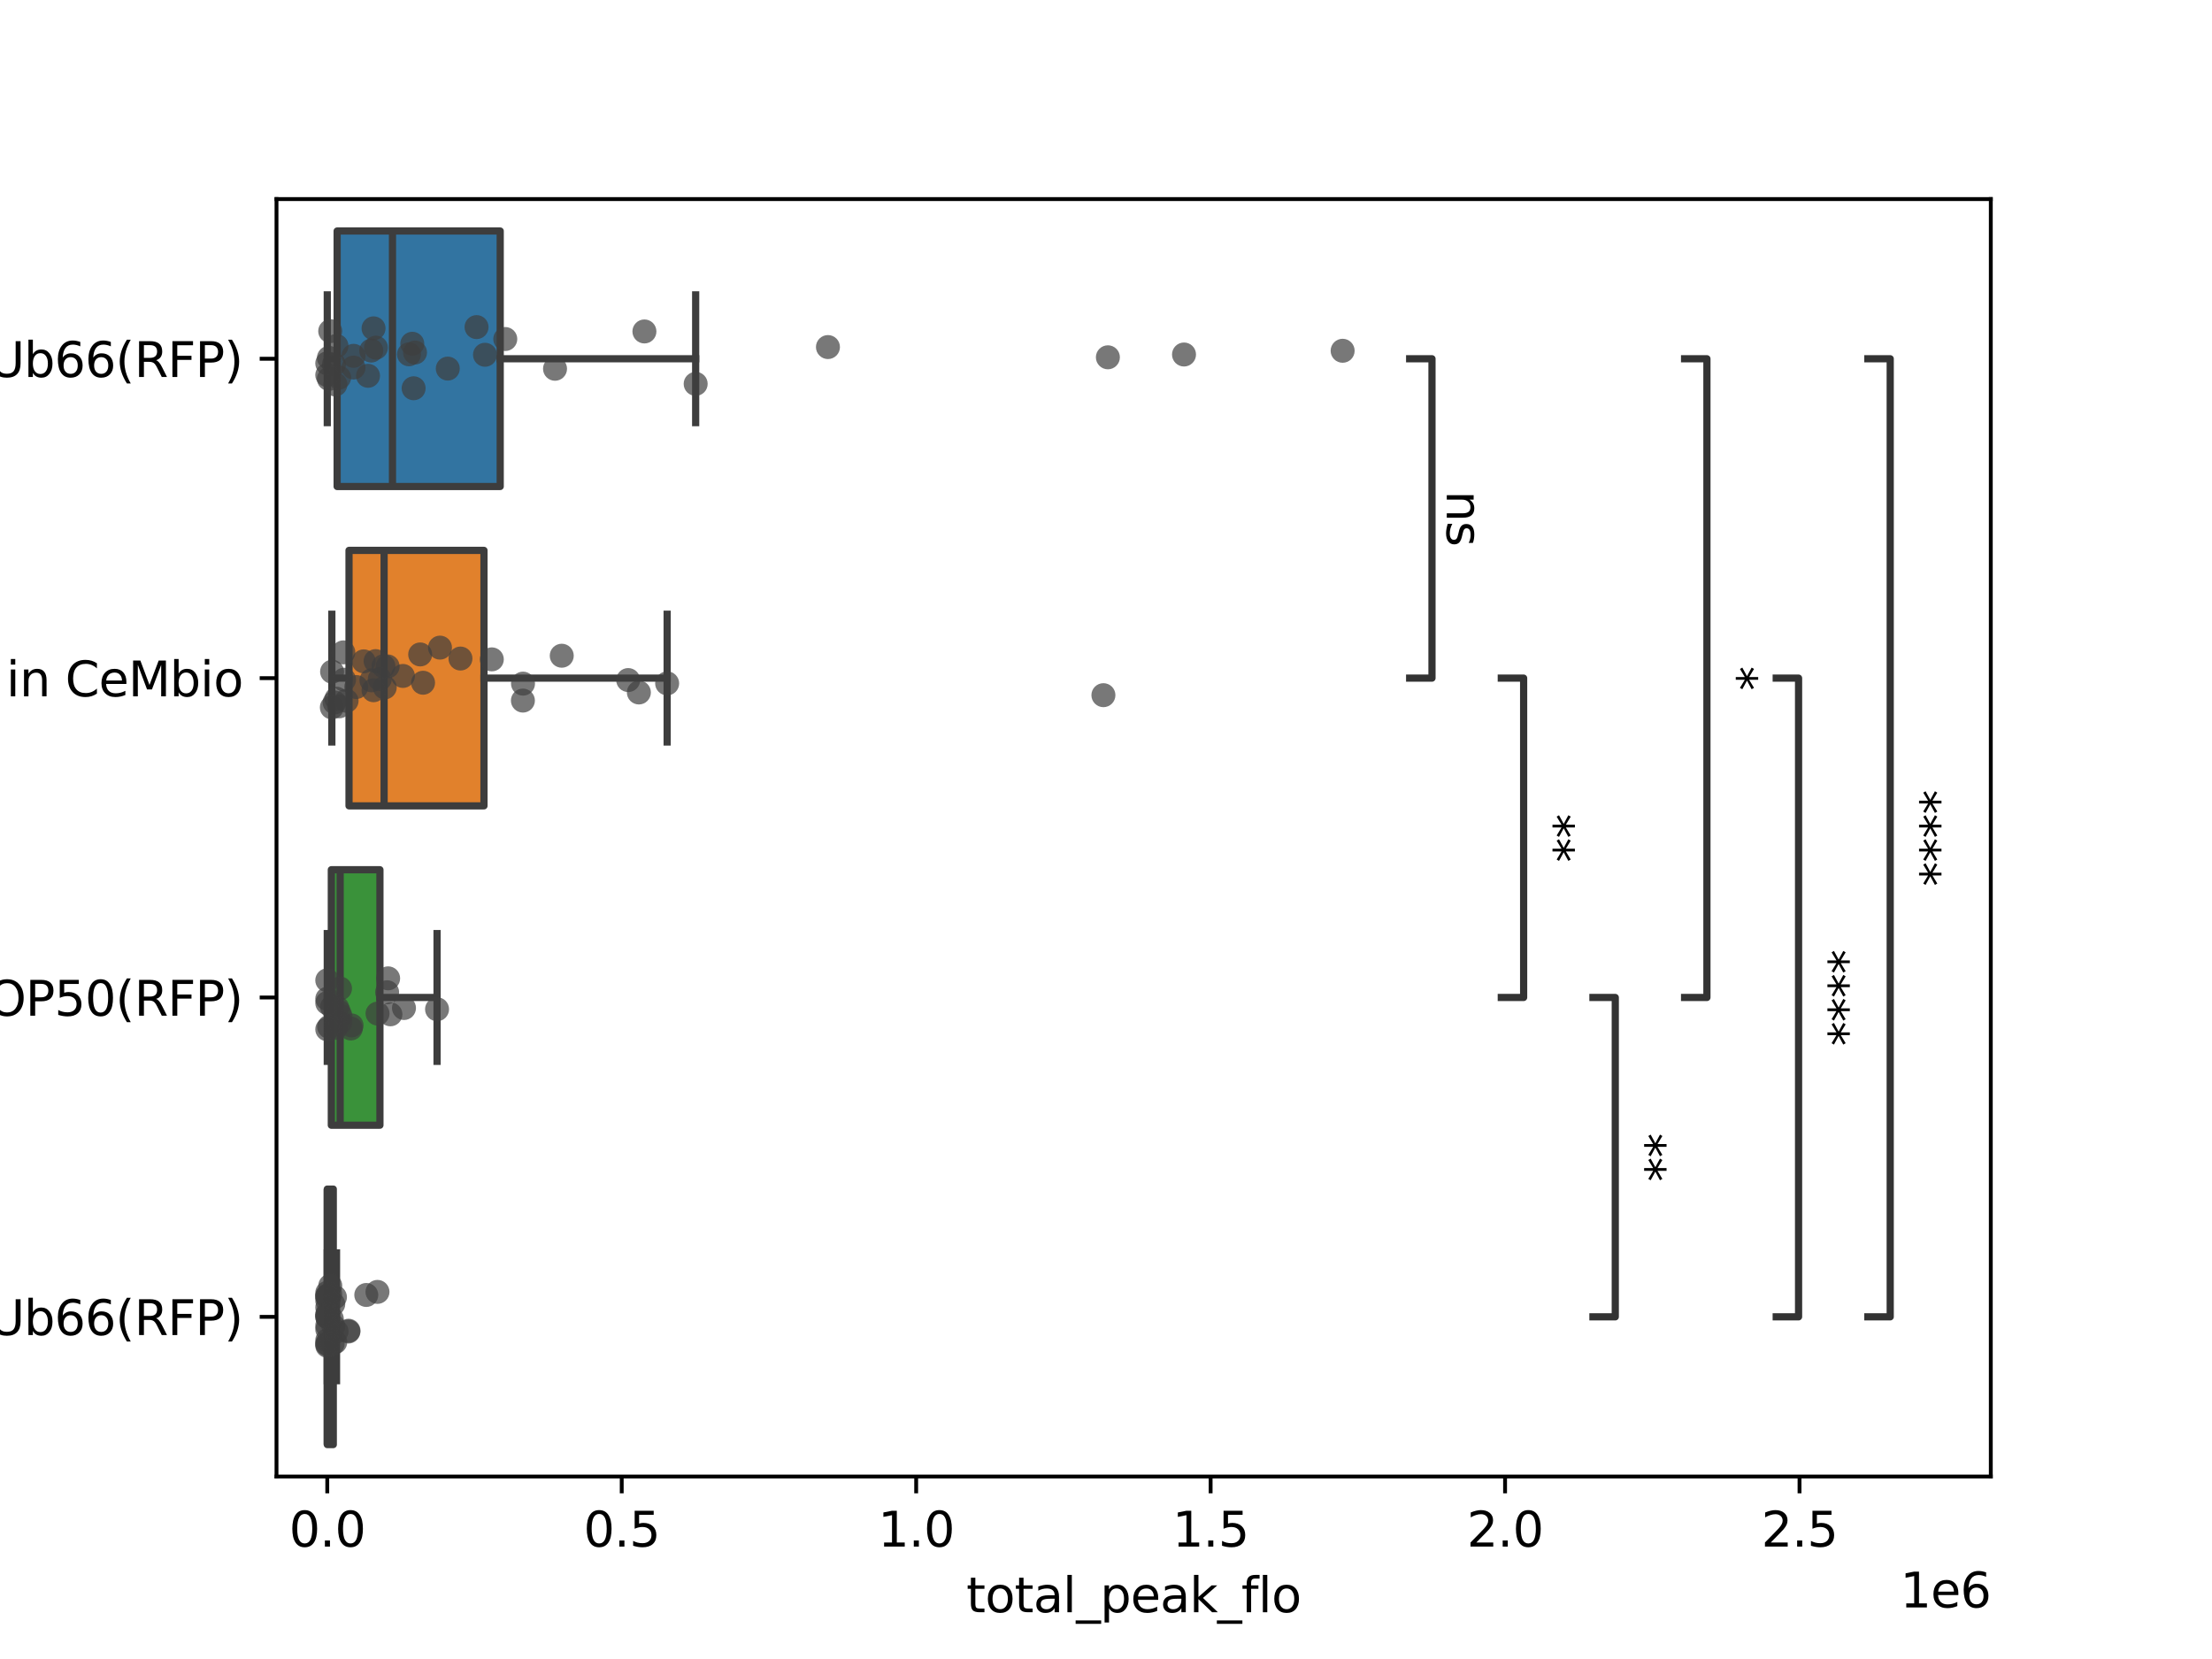 <?xml version="1.0" encoding="utf-8" standalone="no"?>
<!DOCTYPE svg PUBLIC "-//W3C//DTD SVG 1.1//EN"
  "http://www.w3.org/Graphics/SVG/1.1/DTD/svg11.dtd">
<svg xmlns:xlink="http://www.w3.org/1999/xlink" width="460.8pt" height="345.6pt" viewBox="0 0 460.8 345.6" xmlns="http://www.w3.org/2000/svg" version="1.1">
 <defs>
  <style type="text/css">*{stroke-linejoin: round; stroke-linecap: butt}</style>
 </defs>
 <g id="figure_1">
  <g id="patch_1">
   <path d="M 0 345.6 
L 460.8 345.6 
L 460.8 0 
L 0 0 
z
" style="fill: #ffffff"/>
  </g>
  <g id="axes_1">
   <g id="patch_2">
    <path d="M 57.6 307.584 
L 414.72 307.584 
L 414.72 41.472 
L 57.6 41.472 
z
" style="fill: #ffffff"/>
   </g>
   <g id="patch_3">
    <path d="M 70.232 48.125 
L 70.232 101.347 
L 104.203 101.347 
L 104.203 48.125 
L 70.232 48.125 
z
" clip-path="url(#peba35a5c70)" style="fill: #3274a1; stroke: #3d3d3d; stroke-width: 1.5; stroke-linejoin: miter"/>
   </g>
   <g id="patch_4">
    <path d="M 72.707 114.653 
L 72.707 167.875 
L 100.82 167.875 
L 100.82 114.653 
L 72.707 114.653 
z
" clip-path="url(#peba35a5c70)" style="fill: #e1812c; stroke: #3d3d3d; stroke-width: 1.5; stroke-linejoin: miter"/>
   </g>
   <g id="patch_5">
    <path d="M 69.021 181.181 
L 69.021 234.403 
L 79.146 234.403 
L 79.146 181.181 
L 69.021 181.181 
z
" clip-path="url(#peba35a5c70)" style="fill: #3a923a; stroke: #3d3d3d; stroke-width: 1.5; stroke-linejoin: miter"/>
   </g>
   <g id="patch_6">
    <path d="M 68.176 247.709 
L 68.176 300.931 
L 69.431 300.931 
L 69.431 247.709 
L 68.176 247.709 
z
" clip-path="url(#peba35a5c70)" style="fill: #c03d3e; stroke: #3d3d3d; stroke-width: 1.5; stroke-linejoin: miter"/>
   </g>
   <g id="matplotlib.axis_1">
    <g id="xtick_1">
     <g id="line2d_1">
      <defs>
       <path id="m1bcf294d68" d="M 0 0 
L 0 3.5 
" style="stroke: #000000; stroke-width: 0.8"/>
      </defs>
      <g>
       <use xlink:href="#m1bcf294d68" x="68.176" y="307.584" style="stroke: #000000; stroke-width: 0.8"/>
      </g>
     </g>
     <g id="text_1">
      <!-- 0.0 -->
      <g transform="translate(60.224 322.182) scale(0.1 -0.1)">
       <defs>
        <path id="DejaVuSans-30" d="M 2034 4250 
Q 1547 4250 1301 3770 
Q 1056 3291 1056 2328 
Q 1056 1369 1301 889 
Q 1547 409 2034 409 
Q 2525 409 2770 889 
Q 3016 1369 3016 2328 
Q 3016 3291 2770 3770 
Q 2525 4250 2034 4250 
z
M 2034 4750 
Q 2819 4750 3233 4129 
Q 3647 3509 3647 2328 
Q 3647 1150 3233 529 
Q 2819 -91 2034 -91 
Q 1250 -91 836 529 
Q 422 1150 422 2328 
Q 422 3509 836 4129 
Q 1250 4750 2034 4750 
z
" transform="scale(0.016)"/>
        <path id="DejaVuSans-2e" d="M 684 794 
L 1344 794 
L 1344 0 
L 684 0 
L 684 794 
z
" transform="scale(0.016)"/>
       </defs>
       <use xlink:href="#DejaVuSans-30"/>
       <use xlink:href="#DejaVuSans-2e" x="63.623"/>
       <use xlink:href="#DejaVuSans-30" x="95.41"/>
      </g>
     </g>
    </g>
    <g id="xtick_2">
     <g id="line2d_2">
      <g>
       <use xlink:href="#m1bcf294d68" x="129.516" y="307.584" style="stroke: #000000; stroke-width: 0.8"/>
      </g>
     </g>
     <g id="text_2">
      <!-- 0.5 -->
      <g transform="translate(121.564 322.182) scale(0.1 -0.1)">
       <defs>
        <path id="DejaVuSans-35" d="M 691 4666 
L 3169 4666 
L 3169 4134 
L 1269 4134 
L 1269 2991 
Q 1406 3038 1543 3061 
Q 1681 3084 1819 3084 
Q 2600 3084 3056 2656 
Q 3513 2228 3513 1497 
Q 3513 744 3044 326 
Q 2575 -91 1722 -91 
Q 1428 -91 1123 -41 
Q 819 9 494 109 
L 494 744 
Q 775 591 1075 516 
Q 1375 441 1709 441 
Q 2250 441 2565 725 
Q 2881 1009 2881 1497 
Q 2881 1984 2565 2268 
Q 2250 2553 1709 2553 
Q 1456 2553 1204 2497 
Q 953 2441 691 2322 
L 691 4666 
z
" transform="scale(0.016)"/>
       </defs>
       <use xlink:href="#DejaVuSans-30"/>
       <use xlink:href="#DejaVuSans-2e" x="63.623"/>
       <use xlink:href="#DejaVuSans-35" x="95.41"/>
      </g>
     </g>
    </g>
    <g id="xtick_3">
     <g id="line2d_3">
      <g>
       <use xlink:href="#m1bcf294d68" x="190.855" y="307.584" style="stroke: #000000; stroke-width: 0.8"/>
      </g>
     </g>
     <g id="text_3">
      <!-- 1.0 -->
      <g transform="translate(182.903 322.182) scale(0.1 -0.1)">
       <defs>
        <path id="DejaVuSans-31" d="M 794 531 
L 1825 531 
L 1825 4091 
L 703 3866 
L 703 4441 
L 1819 4666 
L 2450 4666 
L 2450 531 
L 3481 531 
L 3481 0 
L 794 0 
L 794 531 
z
" transform="scale(0.016)"/>
       </defs>
       <use xlink:href="#DejaVuSans-31"/>
       <use xlink:href="#DejaVuSans-2e" x="63.623"/>
       <use xlink:href="#DejaVuSans-30" x="95.41"/>
      </g>
     </g>
    </g>
    <g id="xtick_4">
     <g id="line2d_4">
      <g>
       <use xlink:href="#m1bcf294d68" x="252.195" y="307.584" style="stroke: #000000; stroke-width: 0.8"/>
      </g>
     </g>
     <g id="text_4">
      <!-- 1.5 -->
      <g transform="translate(244.243 322.182) scale(0.1 -0.1)">
       <use xlink:href="#DejaVuSans-31"/>
       <use xlink:href="#DejaVuSans-2e" x="63.623"/>
       <use xlink:href="#DejaVuSans-35" x="95.41"/>
      </g>
     </g>
    </g>
    <g id="xtick_5">
     <g id="line2d_5">
      <g>
       <use xlink:href="#m1bcf294d68" x="313.534" y="307.584" style="stroke: #000000; stroke-width: 0.8"/>
      </g>
     </g>
     <g id="text_5">
      <!-- 2.0 -->
      <g transform="translate(305.582 322.182) scale(0.1 -0.1)">
       <defs>
        <path id="DejaVuSans-32" d="M 1228 531 
L 3431 531 
L 3431 0 
L 469 0 
L 469 531 
Q 828 903 1448 1529 
Q 2069 2156 2228 2338 
Q 2531 2678 2651 2914 
Q 2772 3150 2772 3378 
Q 2772 3750 2511 3984 
Q 2250 4219 1831 4219 
Q 1534 4219 1204 4116 
Q 875 4013 500 3803 
L 500 4441 
Q 881 4594 1212 4672 
Q 1544 4750 1819 4750 
Q 2544 4750 2975 4387 
Q 3406 4025 3406 3419 
Q 3406 3131 3298 2873 
Q 3191 2616 2906 2266 
Q 2828 2175 2409 1742 
Q 1991 1309 1228 531 
z
" transform="scale(0.016)"/>
       </defs>
       <use xlink:href="#DejaVuSans-32"/>
       <use xlink:href="#DejaVuSans-2e" x="63.623"/>
       <use xlink:href="#DejaVuSans-30" x="95.41"/>
      </g>
     </g>
    </g>
    <g id="xtick_6">
     <g id="line2d_6">
      <g>
       <use xlink:href="#m1bcf294d68" x="374.874" y="307.584" style="stroke: #000000; stroke-width: 0.8"/>
      </g>
     </g>
     <g id="text_6">
      <!-- 2.5 -->
      <g transform="translate(366.922 322.182) scale(0.1 -0.1)">
       <use xlink:href="#DejaVuSans-32"/>
       <use xlink:href="#DejaVuSans-2e" x="63.623"/>
       <use xlink:href="#DejaVuSans-35" x="95.41"/>
      </g>
     </g>
    </g>
    <g id="text_7">
     <!-- total_peak_flo -->
     <g transform="translate(201.308 335.861) scale(0.1 -0.1)">
      <defs>
       <path id="DejaVuSans-74" d="M 1172 4494 
L 1172 3500 
L 2356 3500 
L 2356 3053 
L 1172 3053 
L 1172 1153 
Q 1172 725 1289 603 
Q 1406 481 1766 481 
L 2356 481 
L 2356 0 
L 1766 0 
Q 1100 0 847 248 
Q 594 497 594 1153 
L 594 3053 
L 172 3053 
L 172 3500 
L 594 3500 
L 594 4494 
L 1172 4494 
z
" transform="scale(0.016)"/>
       <path id="DejaVuSans-6f" d="M 1959 3097 
Q 1497 3097 1228 2736 
Q 959 2375 959 1747 
Q 959 1119 1226 758 
Q 1494 397 1959 397 
Q 2419 397 2687 759 
Q 2956 1122 2956 1747 
Q 2956 2369 2687 2733 
Q 2419 3097 1959 3097 
z
M 1959 3584 
Q 2709 3584 3137 3096 
Q 3566 2609 3566 1747 
Q 3566 888 3137 398 
Q 2709 -91 1959 -91 
Q 1206 -91 779 398 
Q 353 888 353 1747 
Q 353 2609 779 3096 
Q 1206 3584 1959 3584 
z
" transform="scale(0.016)"/>
       <path id="DejaVuSans-61" d="M 2194 1759 
Q 1497 1759 1228 1600 
Q 959 1441 959 1056 
Q 959 750 1161 570 
Q 1363 391 1709 391 
Q 2188 391 2477 730 
Q 2766 1069 2766 1631 
L 2766 1759 
L 2194 1759 
z
M 3341 1997 
L 3341 0 
L 2766 0 
L 2766 531 
Q 2569 213 2275 61 
Q 1981 -91 1556 -91 
Q 1019 -91 701 211 
Q 384 513 384 1019 
Q 384 1609 779 1909 
Q 1175 2209 1959 2209 
L 2766 2209 
L 2766 2266 
Q 2766 2663 2505 2880 
Q 2244 3097 1772 3097 
Q 1472 3097 1187 3025 
Q 903 2953 641 2809 
L 641 3341 
Q 956 3463 1253 3523 
Q 1550 3584 1831 3584 
Q 2591 3584 2966 3190 
Q 3341 2797 3341 1997 
z
" transform="scale(0.016)"/>
       <path id="DejaVuSans-6c" d="M 603 4863 
L 1178 4863 
L 1178 0 
L 603 0 
L 603 4863 
z
" transform="scale(0.016)"/>
       <path id="DejaVuSans-5f" d="M 3263 -1063 
L 3263 -1509 
L -63 -1509 
L -63 -1063 
L 3263 -1063 
z
" transform="scale(0.016)"/>
       <path id="DejaVuSans-70" d="M 1159 525 
L 1159 -1331 
L 581 -1331 
L 581 3500 
L 1159 3500 
L 1159 2969 
Q 1341 3281 1617 3432 
Q 1894 3584 2278 3584 
Q 2916 3584 3314 3078 
Q 3713 2572 3713 1747 
Q 3713 922 3314 415 
Q 2916 -91 2278 -91 
Q 1894 -91 1617 61 
Q 1341 213 1159 525 
z
M 3116 1747 
Q 3116 2381 2855 2742 
Q 2594 3103 2138 3103 
Q 1681 3103 1420 2742 
Q 1159 2381 1159 1747 
Q 1159 1113 1420 752 
Q 1681 391 2138 391 
Q 2594 391 2855 752 
Q 3116 1113 3116 1747 
z
" transform="scale(0.016)"/>
       <path id="DejaVuSans-65" d="M 3597 1894 
L 3597 1613 
L 953 1613 
Q 991 1019 1311 708 
Q 1631 397 2203 397 
Q 2534 397 2845 478 
Q 3156 559 3463 722 
L 3463 178 
Q 3153 47 2828 -22 
Q 2503 -91 2169 -91 
Q 1331 -91 842 396 
Q 353 884 353 1716 
Q 353 2575 817 3079 
Q 1281 3584 2069 3584 
Q 2775 3584 3186 3129 
Q 3597 2675 3597 1894 
z
M 3022 2063 
Q 3016 2534 2758 2815 
Q 2500 3097 2075 3097 
Q 1594 3097 1305 2825 
Q 1016 2553 972 2059 
L 3022 2063 
z
" transform="scale(0.016)"/>
       <path id="DejaVuSans-6b" d="M 581 4863 
L 1159 4863 
L 1159 1991 
L 2875 3500 
L 3609 3500 
L 1753 1863 
L 3688 0 
L 2938 0 
L 1159 1709 
L 1159 0 
L 581 0 
L 581 4863 
z
" transform="scale(0.016)"/>
       <path id="DejaVuSans-66" d="M 2375 4863 
L 2375 4384 
L 1825 4384 
Q 1516 4384 1395 4259 
Q 1275 4134 1275 3809 
L 1275 3500 
L 2222 3500 
L 2222 3053 
L 1275 3053 
L 1275 0 
L 697 0 
L 697 3053 
L 147 3053 
L 147 3500 
L 697 3500 
L 697 3744 
Q 697 4328 969 4595 
Q 1241 4863 1831 4863 
L 2375 4863 
z
" transform="scale(0.016)"/>
      </defs>
      <use xlink:href="#DejaVuSans-74"/>
      <use xlink:href="#DejaVuSans-6f" x="39.209"/>
      <use xlink:href="#DejaVuSans-74" x="100.391"/>
      <use xlink:href="#DejaVuSans-61" x="139.6"/>
      <use xlink:href="#DejaVuSans-6c" x="200.879"/>
      <use xlink:href="#DejaVuSans-5f" x="228.662"/>
      <use xlink:href="#DejaVuSans-70" x="278.662"/>
      <use xlink:href="#DejaVuSans-65" x="342.139"/>
      <use xlink:href="#DejaVuSans-61" x="403.662"/>
      <use xlink:href="#DejaVuSans-6b" x="464.941"/>
      <use xlink:href="#DejaVuSans-5f" x="522.852"/>
      <use xlink:href="#DejaVuSans-66" x="572.852"/>
      <use xlink:href="#DejaVuSans-6c" x="608.057"/>
      <use xlink:href="#DejaVuSans-6f" x="635.84"/>
     </g>
    </g>
    <g id="text_8">
     <!-- 1e6 -->
     <g transform="translate(395.842 334.861) scale(0.1 -0.1)">
      <defs>
       <path id="DejaVuSans-36" d="M 2113 2584 
Q 1688 2584 1439 2293 
Q 1191 2003 1191 1497 
Q 1191 994 1439 701 
Q 1688 409 2113 409 
Q 2538 409 2786 701 
Q 3034 994 3034 1497 
Q 3034 2003 2786 2293 
Q 2538 2584 2113 2584 
z
M 3366 4563 
L 3366 3988 
Q 3128 4100 2886 4159 
Q 2644 4219 2406 4219 
Q 1781 4219 1451 3797 
Q 1122 3375 1075 2522 
Q 1259 2794 1537 2939 
Q 1816 3084 2150 3084 
Q 2853 3084 3261 2657 
Q 3669 2231 3669 1497 
Q 3669 778 3244 343 
Q 2819 -91 2113 -91 
Q 1303 -91 875 529 
Q 447 1150 447 2328 
Q 447 3434 972 4092 
Q 1497 4750 2381 4750 
Q 2619 4750 2861 4703 
Q 3103 4656 3366 4563 
z
" transform="scale(0.016)"/>
      </defs>
      <use xlink:href="#DejaVuSans-31"/>
      <use xlink:href="#DejaVuSans-65" x="63.623"/>
      <use xlink:href="#DejaVuSans-36" x="125.146"/>
     </g>
    </g>
   </g>
   <g id="matplotlib.axis_2">
    <g id="ytick_1">
     <g id="line2d_7">
      <defs>
       <path id="ma946c93b30" d="M 0 0 
L -3.5 0 
" style="stroke: #000000; stroke-width: 0.8"/>
      </defs>
      <g>
       <use xlink:href="#ma946c93b30" x="57.6" y="74.736" style="stroke: #000000; stroke-width: 0.8"/>
      </g>
     </g>
     <g id="text_9">
      <!-- JUb66(RFP) -->
      <g transform="translate(-5.275 78.535) scale(0.1 -0.1)">
       <defs>
        <path id="DejaVuSans-4a" d="M 628 4666 
L 1259 4666 
L 1259 325 
Q 1259 -519 939 -900 
Q 619 -1281 -91 -1281 
L -331 -1281 
L -331 -750 
L -134 -750 
Q 284 -750 456 -515 
Q 628 -281 628 325 
L 628 4666 
z
" transform="scale(0.016)"/>
        <path id="DejaVuSans-55" d="M 556 4666 
L 1191 4666 
L 1191 1831 
Q 1191 1081 1462 751 
Q 1734 422 2344 422 
Q 2950 422 3222 751 
Q 3494 1081 3494 1831 
L 3494 4666 
L 4128 4666 
L 4128 1753 
Q 4128 841 3676 375 
Q 3225 -91 2344 -91 
Q 1459 -91 1007 375 
Q 556 841 556 1753 
L 556 4666 
z
" transform="scale(0.016)"/>
        <path id="DejaVuSans-62" d="M 3116 1747 
Q 3116 2381 2855 2742 
Q 2594 3103 2138 3103 
Q 1681 3103 1420 2742 
Q 1159 2381 1159 1747 
Q 1159 1113 1420 752 
Q 1681 391 2138 391 
Q 2594 391 2855 752 
Q 3116 1113 3116 1747 
z
M 1159 2969 
Q 1341 3281 1617 3432 
Q 1894 3584 2278 3584 
Q 2916 3584 3314 3078 
Q 3713 2572 3713 1747 
Q 3713 922 3314 415 
Q 2916 -91 2278 -91 
Q 1894 -91 1617 61 
Q 1341 213 1159 525 
L 1159 0 
L 581 0 
L 581 4863 
L 1159 4863 
L 1159 2969 
z
" transform="scale(0.016)"/>
        <path id="DejaVuSans-28" d="M 1984 4856 
Q 1566 4138 1362 3434 
Q 1159 2731 1159 2009 
Q 1159 1288 1364 580 
Q 1569 -128 1984 -844 
L 1484 -844 
Q 1016 -109 783 600 
Q 550 1309 550 2009 
Q 550 2706 781 3412 
Q 1013 4119 1484 4856 
L 1984 4856 
z
" transform="scale(0.016)"/>
        <path id="DejaVuSans-52" d="M 2841 2188 
Q 3044 2119 3236 1894 
Q 3428 1669 3622 1275 
L 4263 0 
L 3584 0 
L 2988 1197 
Q 2756 1666 2539 1819 
Q 2322 1972 1947 1972 
L 1259 1972 
L 1259 0 
L 628 0 
L 628 4666 
L 2053 4666 
Q 2853 4666 3247 4331 
Q 3641 3997 3641 3322 
Q 3641 2881 3436 2590 
Q 3231 2300 2841 2188 
z
M 1259 4147 
L 1259 2491 
L 2053 2491 
Q 2509 2491 2742 2702 
Q 2975 2913 2975 3322 
Q 2975 3731 2742 3939 
Q 2509 4147 2053 4147 
L 1259 4147 
z
" transform="scale(0.016)"/>
        <path id="DejaVuSans-46" d="M 628 4666 
L 3309 4666 
L 3309 4134 
L 1259 4134 
L 1259 2759 
L 3109 2759 
L 3109 2228 
L 1259 2228 
L 1259 0 
L 628 0 
L 628 4666 
z
" transform="scale(0.016)"/>
        <path id="DejaVuSans-50" d="M 1259 4147 
L 1259 2394 
L 2053 2394 
Q 2494 2394 2734 2622 
Q 2975 2850 2975 3272 
Q 2975 3691 2734 3919 
Q 2494 4147 2053 4147 
L 1259 4147 
z
M 628 4666 
L 2053 4666 
Q 2838 4666 3239 4311 
Q 3641 3956 3641 3272 
Q 3641 2581 3239 2228 
Q 2838 1875 2053 1875 
L 1259 1875 
L 1259 0 
L 628 0 
L 628 4666 
z
" transform="scale(0.016)"/>
        <path id="DejaVuSans-29" d="M 513 4856 
L 1013 4856 
Q 1481 4119 1714 3412 
Q 1947 2706 1947 2009 
Q 1947 1309 1714 600 
Q 1481 -109 1013 -844 
L 513 -844 
Q 928 -128 1133 580 
Q 1338 1288 1338 2009 
Q 1338 2731 1133 3434 
Q 928 4138 513 4856 
z
" transform="scale(0.016)"/>
       </defs>
       <use xlink:href="#DejaVuSans-4a"/>
       <use xlink:href="#DejaVuSans-55" x="29.492"/>
       <use xlink:href="#DejaVuSans-62" x="102.686"/>
       <use xlink:href="#DejaVuSans-36" x="166.162"/>
       <use xlink:href="#DejaVuSans-36" x="229.785"/>
       <use xlink:href="#DejaVuSans-28" x="293.408"/>
       <use xlink:href="#DejaVuSans-52" x="332.422"/>
       <use xlink:href="#DejaVuSans-46" x="401.904"/>
       <use xlink:href="#DejaVuSans-50" x="459.424"/>
       <use xlink:href="#DejaVuSans-29" x="519.727"/>
      </g>
     </g>
    </g>
    <g id="ytick_2">
     <g id="line2d_8">
      <g>
       <use xlink:href="#ma946c93b30" x="57.6" y="141.264" style="stroke: #000000; stroke-width: 0.8"/>
      </g>
     </g>
     <g id="text_10">
      <!-- JUb66(RFP) in CeMbio -->
      <g transform="translate(-57.756 145.063) scale(0.1 -0.1)">
       <defs>
        <path id="DejaVuSans-20" transform="scale(0.016)"/>
        <path id="DejaVuSans-69" d="M 603 3500 
L 1178 3500 
L 1178 0 
L 603 0 
L 603 3500 
z
M 603 4863 
L 1178 4863 
L 1178 4134 
L 603 4134 
L 603 4863 
z
" transform="scale(0.016)"/>
        <path id="DejaVuSans-6e" d="M 3513 2113 
L 3513 0 
L 2938 0 
L 2938 2094 
Q 2938 2591 2744 2837 
Q 2550 3084 2163 3084 
Q 1697 3084 1428 2787 
Q 1159 2491 1159 1978 
L 1159 0 
L 581 0 
L 581 3500 
L 1159 3500 
L 1159 2956 
Q 1366 3272 1645 3428 
Q 1925 3584 2291 3584 
Q 2894 3584 3203 3211 
Q 3513 2838 3513 2113 
z
" transform="scale(0.016)"/>
        <path id="DejaVuSans-43" d="M 4122 4306 
L 4122 3641 
Q 3803 3938 3442 4084 
Q 3081 4231 2675 4231 
Q 1875 4231 1450 3742 
Q 1025 3253 1025 2328 
Q 1025 1406 1450 917 
Q 1875 428 2675 428 
Q 3081 428 3442 575 
Q 3803 722 4122 1019 
L 4122 359 
Q 3791 134 3420 21 
Q 3050 -91 2638 -91 
Q 1578 -91 968 557 
Q 359 1206 359 2328 
Q 359 3453 968 4101 
Q 1578 4750 2638 4750 
Q 3056 4750 3426 4639 
Q 3797 4528 4122 4306 
z
" transform="scale(0.016)"/>
        <path id="DejaVuSans-4d" d="M 628 4666 
L 1569 4666 
L 2759 1491 
L 3956 4666 
L 4897 4666 
L 4897 0 
L 4281 0 
L 4281 4097 
L 3078 897 
L 2444 897 
L 1241 4097 
L 1241 0 
L 628 0 
L 628 4666 
z
" transform="scale(0.016)"/>
       </defs>
       <use xlink:href="#DejaVuSans-4a"/>
       <use xlink:href="#DejaVuSans-55" x="29.492"/>
       <use xlink:href="#DejaVuSans-62" x="102.686"/>
       <use xlink:href="#DejaVuSans-36" x="166.162"/>
       <use xlink:href="#DejaVuSans-36" x="229.785"/>
       <use xlink:href="#DejaVuSans-28" x="293.408"/>
       <use xlink:href="#DejaVuSans-52" x="332.422"/>
       <use xlink:href="#DejaVuSans-46" x="401.904"/>
       <use xlink:href="#DejaVuSans-50" x="459.424"/>
       <use xlink:href="#DejaVuSans-29" x="519.727"/>
       <use xlink:href="#DejaVuSans-20" x="558.74"/>
       <use xlink:href="#DejaVuSans-69" x="590.527"/>
       <use xlink:href="#DejaVuSans-6e" x="618.311"/>
       <use xlink:href="#DejaVuSans-20" x="681.689"/>
       <use xlink:href="#DejaVuSans-43" x="713.477"/>
       <use xlink:href="#DejaVuSans-65" x="783.301"/>
       <use xlink:href="#DejaVuSans-4d" x="844.824"/>
       <use xlink:href="#DejaVuSans-62" x="931.104"/>
       <use xlink:href="#DejaVuSans-69" x="994.58"/>
       <use xlink:href="#DejaVuSans-6f" x="1022.363"/>
      </g>
     </g>
    </g>
    <g id="ytick_3">
     <g id="line2d_9">
      <g>
       <use xlink:href="#ma946c93b30" x="57.6" y="207.792" style="stroke: #000000; stroke-width: 0.8"/>
      </g>
     </g>
     <g id="text_11">
      <!-- OP50(RFP) -->
      <g transform="translate(-2.559 211.591) scale(0.1 -0.1)">
       <defs>
        <path id="DejaVuSans-4f" d="M 2522 4238 
Q 1834 4238 1429 3725 
Q 1025 3213 1025 2328 
Q 1025 1447 1429 934 
Q 1834 422 2522 422 
Q 3209 422 3611 934 
Q 4013 1447 4013 2328 
Q 4013 3213 3611 3725 
Q 3209 4238 2522 4238 
z
M 2522 4750 
Q 3503 4750 4090 4092 
Q 4678 3434 4678 2328 
Q 4678 1225 4090 567 
Q 3503 -91 2522 -91 
Q 1538 -91 948 565 
Q 359 1222 359 2328 
Q 359 3434 948 4092 
Q 1538 4750 2522 4750 
z
" transform="scale(0.016)"/>
       </defs>
       <use xlink:href="#DejaVuSans-4f"/>
       <use xlink:href="#DejaVuSans-50" x="78.711"/>
       <use xlink:href="#DejaVuSans-35" x="139.014"/>
       <use xlink:href="#DejaVuSans-30" x="202.637"/>
       <use xlink:href="#DejaVuSans-28" x="266.26"/>
       <use xlink:href="#DejaVuSans-52" x="305.273"/>
       <use xlink:href="#DejaVuSans-46" x="374.756"/>
       <use xlink:href="#DejaVuSans-50" x="432.275"/>
       <use xlink:href="#DejaVuSans-29" x="492.578"/>
      </g>
     </g>
    </g>
    <g id="ytick_4">
     <g id="line2d_10">
      <g>
       <use xlink:href="#ma946c93b30" x="57.6" y="274.32" style="stroke: #000000; stroke-width: 0.8"/>
      </g>
     </g>
     <g id="text_12">
      <!-- MK JUb66(RFP) -->
      <g transform="translate(-23.639 278.119) scale(0.1 -0.1)">
       <defs>
        <path id="DejaVuSans-4b" d="M 628 4666 
L 1259 4666 
L 1259 2694 
L 3353 4666 
L 4166 4666 
L 1850 2491 
L 4331 0 
L 3500 0 
L 1259 2247 
L 1259 0 
L 628 0 
L 628 4666 
z
" transform="scale(0.016)"/>
       </defs>
       <use xlink:href="#DejaVuSans-4d"/>
       <use xlink:href="#DejaVuSans-4b" x="86.279"/>
       <use xlink:href="#DejaVuSans-20" x="151.855"/>
       <use xlink:href="#DejaVuSans-4a" x="183.643"/>
       <use xlink:href="#DejaVuSans-55" x="213.135"/>
       <use xlink:href="#DejaVuSans-62" x="286.328"/>
       <use xlink:href="#DejaVuSans-36" x="349.805"/>
       <use xlink:href="#DejaVuSans-36" x="413.428"/>
       <use xlink:href="#DejaVuSans-28" x="477.051"/>
       <use xlink:href="#DejaVuSans-52" x="516.064"/>
       <use xlink:href="#DejaVuSans-46" x="585.547"/>
       <use xlink:href="#DejaVuSans-50" x="643.066"/>
       <use xlink:href="#DejaVuSans-29" x="703.369"/>
      </g>
     </g>
    </g>
    <g id="text_13">
     <!-- diet_and_channel -->
     <g transform="translate(-64.114 218.32) rotate(-90) scale(0.1 -0.1)">
      <defs>
       <path id="DejaVuSans-64" d="M 2906 2969 
L 2906 4863 
L 3481 4863 
L 3481 0 
L 2906 0 
L 2906 525 
Q 2725 213 2448 61 
Q 2172 -91 1784 -91 
Q 1150 -91 751 415 
Q 353 922 353 1747 
Q 353 2572 751 3078 
Q 1150 3584 1784 3584 
Q 2172 3584 2448 3432 
Q 2725 3281 2906 2969 
z
M 947 1747 
Q 947 1113 1208 752 
Q 1469 391 1925 391 
Q 2381 391 2643 752 
Q 2906 1113 2906 1747 
Q 2906 2381 2643 2742 
Q 2381 3103 1925 3103 
Q 1469 3103 1208 2742 
Q 947 2381 947 1747 
z
" transform="scale(0.016)"/>
       <path id="DejaVuSans-63" d="M 3122 3366 
L 3122 2828 
Q 2878 2963 2633 3030 
Q 2388 3097 2138 3097 
Q 1578 3097 1268 2742 
Q 959 2388 959 1747 
Q 959 1106 1268 751 
Q 1578 397 2138 397 
Q 2388 397 2633 464 
Q 2878 531 3122 666 
L 3122 134 
Q 2881 22 2623 -34 
Q 2366 -91 2075 -91 
Q 1284 -91 818 406 
Q 353 903 353 1747 
Q 353 2603 823 3093 
Q 1294 3584 2113 3584 
Q 2378 3584 2631 3529 
Q 2884 3475 3122 3366 
z
" transform="scale(0.016)"/>
       <path id="DejaVuSans-68" d="M 3513 2113 
L 3513 0 
L 2938 0 
L 2938 2094 
Q 2938 2591 2744 2837 
Q 2550 3084 2163 3084 
Q 1697 3084 1428 2787 
Q 1159 2491 1159 1978 
L 1159 0 
L 581 0 
L 581 4863 
L 1159 4863 
L 1159 2956 
Q 1366 3272 1645 3428 
Q 1925 3584 2291 3584 
Q 2894 3584 3203 3211 
Q 3513 2838 3513 2113 
z
" transform="scale(0.016)"/>
      </defs>
      <use xlink:href="#DejaVuSans-64"/>
      <use xlink:href="#DejaVuSans-69" x="63.477"/>
      <use xlink:href="#DejaVuSans-65" x="91.26"/>
      <use xlink:href="#DejaVuSans-74" x="152.783"/>
      <use xlink:href="#DejaVuSans-5f" x="191.992"/>
      <use xlink:href="#DejaVuSans-61" x="241.992"/>
      <use xlink:href="#DejaVuSans-6e" x="303.271"/>
      <use xlink:href="#DejaVuSans-64" x="366.65"/>
      <use xlink:href="#DejaVuSans-5f" x="430.127"/>
      <use xlink:href="#DejaVuSans-63" x="480.127"/>
      <use xlink:href="#DejaVuSans-68" x="535.107"/>
      <use xlink:href="#DejaVuSans-61" x="598.486"/>
      <use xlink:href="#DejaVuSans-6e" x="659.766"/>
      <use xlink:href="#DejaVuSans-6e" x="723.145"/>
      <use xlink:href="#DejaVuSans-65" x="786.523"/>
      <use xlink:href="#DejaVuSans-6c" x="848.047"/>
     </g>
    </g>
   </g>
   <g id="line2d_11">
    <path d="M 70.232 74.736 
L 68.176 74.736 
" clip-path="url(#peba35a5c70)" style="fill: none; stroke: #3d3d3d; stroke-width: 1.5; stroke-linecap: square"/>
   </g>
   <g id="line2d_12">
    <path d="M 104.203 74.736 
L 144.92 74.736 
" clip-path="url(#peba35a5c70)" style="fill: none; stroke: #3d3d3d; stroke-width: 1.5; stroke-linecap: square"/>
   </g>
   <g id="line2d_13">
    <path d="M 68.176 61.43 
L 68.176 88.042 
" clip-path="url(#peba35a5c70)" style="fill: none; stroke: #3d3d3d; stroke-width: 1.5; stroke-linecap: square"/>
   </g>
   <g id="line2d_14">
    <path d="M 144.92 61.43 
L 144.92 88.042 
" clip-path="url(#peba35a5c70)" style="fill: none; stroke: #3d3d3d; stroke-width: 1.5; stroke-linecap: square"/>
   </g>
   <g id="line2d_15">
    <path d="M 72.707 141.264 
L 69.13 141.264 
" clip-path="url(#peba35a5c70)" style="fill: none; stroke: #3d3d3d; stroke-width: 1.5; stroke-linecap: square"/>
   </g>
   <g id="line2d_16">
    <path d="M 100.82 141.264 
L 138.979 141.264 
" clip-path="url(#peba35a5c70)" style="fill: none; stroke: #3d3d3d; stroke-width: 1.5; stroke-linecap: square"/>
   </g>
   <g id="line2d_17">
    <path d="M 69.13 127.958 
L 69.13 154.57 
" clip-path="url(#peba35a5c70)" style="fill: none; stroke: #3d3d3d; stroke-width: 1.5; stroke-linecap: square"/>
   </g>
   <g id="line2d_18">
    <path d="M 138.979 127.958 
L 138.979 154.57 
" clip-path="url(#peba35a5c70)" style="fill: none; stroke: #3d3d3d; stroke-width: 1.5; stroke-linecap: square"/>
   </g>
   <g id="line2d_19">
    <path d="M 69.021 207.792 
L 68.176 207.792 
" clip-path="url(#peba35a5c70)" style="fill: none; stroke: #3d3d3d; stroke-width: 1.5; stroke-linecap: square"/>
   </g>
   <g id="line2d_20">
    <path d="M 79.146 207.792 
L 91.046 207.792 
" clip-path="url(#peba35a5c70)" style="fill: none; stroke: #3d3d3d; stroke-width: 1.5; stroke-linecap: square"/>
   </g>
   <g id="line2d_21">
    <path d="M 68.176 194.486 
L 68.176 221.098 
" clip-path="url(#peba35a5c70)" style="fill: none; stroke: #3d3d3d; stroke-width: 1.5; stroke-linecap: square"/>
   </g>
   <g id="line2d_22">
    <path d="M 91.046 194.486 
L 91.046 221.098 
" clip-path="url(#peba35a5c70)" style="fill: none; stroke: #3d3d3d; stroke-width: 1.5; stroke-linecap: square"/>
   </g>
   <g id="line2d_23">
    <path d="M 68.176 274.32 
L 68.176 274.32 
" clip-path="url(#peba35a5c70)" style="fill: none; stroke: #3d3d3d; stroke-width: 1.5; stroke-linecap: square"/>
   </g>
   <g id="line2d_24">
    <path d="M 69.431 274.32 
L 70.106 274.32 
" clip-path="url(#peba35a5c70)" style="fill: none; stroke: #3d3d3d; stroke-width: 1.5; stroke-linecap: square"/>
   </g>
   <g id="line2d_25">
    <path d="M 68.176 261.014 
L 68.176 287.626 
" clip-path="url(#peba35a5c70)" style="fill: none; stroke: #3d3d3d; stroke-width: 1.5; stroke-linecap: square"/>
   </g>
   <g id="line2d_26">
    <path d="M 70.106 261.014 
L 70.106 287.626 
" clip-path="url(#peba35a5c70)" style="fill: none; stroke: #3d3d3d; stroke-width: 1.5; stroke-linecap: square"/>
   </g>
   <g id="line2d_27">
    <path d="M 293.656 74.736 
L 298.31 74.736 
L 298.31 141.264 
L 293.656 141.264 
" clip-path="url(#peba35a5c70)" style="fill: none; stroke: #333333; stroke-width: 1.5; stroke-linecap: square"/>
   </g>
   <g id="line2d_28">
    <path d="M 312.748 141.264 
L 317.401 141.264 
L 317.401 207.792 
L 312.748 207.792 
" clip-path="url(#peba35a5c70)" style="fill: none; stroke: #333333; stroke-width: 1.5; stroke-linecap: square"/>
   </g>
   <g id="line2d_29">
    <path d="M 331.839 207.792 
L 336.492 207.792 
L 336.492 274.32 
L 331.839 274.32 
" clip-path="url(#peba35a5c70)" style="fill: none; stroke: #333333; stroke-width: 1.5; stroke-linecap: square"/>
   </g>
   <g id="line2d_30">
    <path d="M 350.93 74.736 
L 355.583 74.736 
L 355.583 207.792 
L 350.93 207.792 
" clip-path="url(#peba35a5c70)" style="fill: none; stroke: #333333; stroke-width: 1.5; stroke-linecap: square"/>
   </g>
   <g id="line2d_31">
    <path d="M 370.021 141.264 
L 374.675 141.264 
L 374.675 274.32 
L 370.021 274.32 
" clip-path="url(#peba35a5c70)" style="fill: none; stroke: #333333; stroke-width: 1.5; stroke-linecap: square"/>
   </g>
   <g id="line2d_32">
    <path d="M 389.112 74.736 
L 393.766 74.736 
L 393.766 274.32 
L 389.112 274.32 
" clip-path="url(#peba35a5c70)" style="fill: none; stroke: #333333; stroke-width: 1.5; stroke-linecap: square"/>
   </g>
   <g id="line2d_33">
    <path d="M 81.76 48.125 
L 81.76 101.347 
" clip-path="url(#peba35a5c70)" style="fill: none; stroke: #3d3d3d; stroke-width: 1.5"/>
   </g>
   <g id="line2d_34">
    <path d="M 80.015 114.653 
L 80.015 167.875 
" clip-path="url(#peba35a5c70)" style="fill: none; stroke: #3d3d3d; stroke-width: 1.5"/>
   </g>
   <g id="line2d_35">
    <path d="M 70.861 181.181 
L 70.861 234.403 
" clip-path="url(#peba35a5c70)" style="fill: none; stroke: #3d3d3d; stroke-width: 1.5"/>
   </g>
   <g id="line2d_36">
    <path d="M 68.176 247.709 
L 68.176 300.931 
" clip-path="url(#peba35a5c70)" style="fill: none; stroke: #3d3d3d; stroke-width: 1.5"/>
   </g>
   <g id="patch_7">
    <path d="M 57.6 307.584 
L 57.6 41.472 
" style="fill: none; stroke: #000000; stroke-width: 0.8; stroke-linejoin: miter; stroke-linecap: square"/>
   </g>
   <g id="patch_8">
    <path d="M 414.72 307.584 
L 414.72 41.472 
" style="fill: none; stroke: #000000; stroke-width: 0.8; stroke-linejoin: miter; stroke-linecap: square"/>
   </g>
   <g id="patch_9">
    <path d="M 57.6 307.584 
L 414.72 307.584 
" style="fill: none; stroke: #000000; stroke-width: 0.8; stroke-linejoin: miter; stroke-linecap: square"/>
   </g>
   <g id="patch_10">
    <path d="M 57.6 41.472 
L 414.72 41.472 
" style="fill: none; stroke: #000000; stroke-width: 0.8; stroke-linejoin: miter; stroke-linecap: square"/>
   </g>
   <g id="PathCollection_1">
    <defs>
     <path id="C0_0_88c2d21550" d="M 0 2.5 
C 0.663 2.5 1.299 2.237 1.768 1.768 
C 2.237 1.299 2.5 0.663 2.5 -0 
C 2.5 -0.663 2.237 -1.299 1.768 -1.768 
C 1.299 -2.237 0.663 -2.5 0 -2.5 
C -0.663 -2.5 -1.299 -2.237 -1.768 -1.768 
C -2.237 -1.299 -2.5 -0.663 -2.5 0 
C -2.5 0.663 -2.237 1.299 -1.768 1.768 
C -1.299 2.237 -0.663 2.5 0 2.5 
z
"/>
    </defs>
    <g clip-path="url(#peba35a5c70)">
     <use xlink:href="#C0_0_88c2d21550" x="105.258" y="70.624" style="fill: #404040; fill-opacity: 0.7"/>
    </g>
    <g clip-path="url(#peba35a5c70)">
     <use xlink:href="#C0_0_88c2d21550" x="93.282" y="76.784" style="fill: #404040; fill-opacity: 0.7"/>
    </g>
    <g clip-path="url(#peba35a5c70)">
     <use xlink:href="#C0_0_88c2d21550" x="68.176" y="75.687" style="fill: #404040; fill-opacity: 0.7"/>
    </g>
    <g clip-path="url(#peba35a5c70)">
     <use xlink:href="#C0_0_88c2d21550" x="68.789" y="68.983" style="fill: #404040; fill-opacity: 0.7"/>
    </g>
    <g clip-path="url(#peba35a5c70)">
     <use xlink:href="#C0_0_88c2d21550" x="86.166" y="80.883" style="fill: #404040; fill-opacity: 0.7"/>
    </g>
    <g clip-path="url(#peba35a5c70)">
     <use xlink:href="#C0_0_88c2d21550" x="134.244" y="69.047" style="fill: #404040; fill-opacity: 0.7"/>
    </g>
    <g clip-path="url(#peba35a5c70)">
     <use xlink:href="#C0_0_88c2d21550" x="172.477" y="72.299" style="fill: #404040; fill-opacity: 0.7"/>
    </g>
    <g clip-path="url(#peba35a5c70)">
     <use xlink:href="#C0_0_88c2d21550" x="77.336" y="73.03" style="fill: #404040; fill-opacity: 0.7"/>
    </g>
    <g clip-path="url(#peba35a5c70)">
     <use xlink:href="#C0_0_88c2d21550" x="115.622" y="76.82" style="fill: #404040; fill-opacity: 0.7"/>
    </g>
    <g clip-path="url(#peba35a5c70)">
     <use xlink:href="#C0_0_88c2d21550" x="85.199" y="73.81" style="fill: #404040; fill-opacity: 0.7"/>
    </g>
    <g clip-path="url(#peba35a5c70)">
     <use xlink:href="#C0_0_88c2d21550" x="99.275" y="68.142" style="fill: #404040; fill-opacity: 0.7"/>
    </g>
    <g clip-path="url(#peba35a5c70)">
     <use xlink:href="#C0_0_88c2d21550" x="144.92" y="79.966" style="fill: #404040; fill-opacity: 0.7"/>
    </g>
    <g clip-path="url(#peba35a5c70)">
     <use xlink:href="#C0_0_88c2d21550" x="69.567" y="75.919" style="fill: #404040; fill-opacity: 0.7"/>
    </g>
    <g clip-path="url(#peba35a5c70)">
     <use xlink:href="#C0_0_88c2d21550" x="85.887" y="71.609" style="fill: #404040; fill-opacity: 0.7"/>
    </g>
    <g clip-path="url(#peba35a5c70)">
     <use xlink:href="#C0_0_88c2d21550" x="73.66" y="74.122" style="fill: #404040; fill-opacity: 0.7"/>
    </g>
    <g clip-path="url(#peba35a5c70)">
     <use xlink:href="#C0_0_88c2d21550" x="69.874" y="80.095" style="fill: #404040; fill-opacity: 0.7"/>
    </g>
    <g clip-path="url(#peba35a5c70)">
     <use xlink:href="#C0_0_88c2d21550" x="101.035" y="73.905" style="fill: #404040; fill-opacity: 0.7"/>
    </g>
    <g clip-path="url(#peba35a5c70)">
     <use xlink:href="#C0_0_88c2d21550" x="279.696" y="73.072" style="fill: #404040; fill-opacity: 0.7"/>
    </g>
    <g clip-path="url(#peba35a5c70)">
     <use xlink:href="#C0_0_88c2d21550" x="77.817" y="68.4" style="fill: #404040; fill-opacity: 0.7"/>
    </g>
    <g clip-path="url(#peba35a5c70)">
     <use xlink:href="#C0_0_88c2d21550" x="246.651" y="73.85" style="fill: #404040; fill-opacity: 0.7"/>
    </g>
    <g clip-path="url(#peba35a5c70)">
     <use xlink:href="#C0_0_88c2d21550" x="230.793" y="74.431" style="fill: #404040; fill-opacity: 0.7"/>
    </g>
    <g clip-path="url(#peba35a5c70)">
     <use xlink:href="#C0_0_88c2d21550" x="76.667" y="78.286" style="fill: #404040; fill-opacity: 0.7"/>
    </g>
    <g clip-path="url(#peba35a5c70)">
     <use xlink:href="#C0_0_88c2d21550" x="70.644" y="78.66" style="fill: #404040; fill-opacity: 0.7"/>
    </g>
    <g clip-path="url(#peba35a5c70)">
     <use xlink:href="#C0_0_88c2d21550" x="68.518" y="74.547" style="fill: #404040; fill-opacity: 0.7"/>
    </g>
    <g clip-path="url(#peba35a5c70)">
     <use xlink:href="#C0_0_88c2d21550" x="78.32" y="72.421" style="fill: #404040; fill-opacity: 0.7"/>
    </g>
    <g clip-path="url(#peba35a5c70)">
     <use xlink:href="#C0_0_88c2d21550" x="73.643" y="76.574" style="fill: #404040; fill-opacity: 0.7"/>
    </g>
    <g clip-path="url(#peba35a5c70)">
     <use xlink:href="#C0_0_88c2d21550" x="68.513" y="78.935" style="fill: #404040; fill-opacity: 0.7"/>
    </g>
    <g clip-path="url(#peba35a5c70)">
     <use xlink:href="#C0_0_88c2d21550" x="70.095" y="72.062" style="fill: #404040; fill-opacity: 0.7"/>
    </g>
    <g clip-path="url(#peba35a5c70)">
     <use xlink:href="#C0_0_88c2d21550" x="86.455" y="73.435" style="fill: #404040; fill-opacity: 0.7"/>
    </g>
    <g clip-path="url(#peba35a5c70)">
     <use xlink:href="#C0_0_88c2d21550" x="68.176" y="78.122" style="fill: #404040; fill-opacity: 0.7"/>
    </g>
   </g>
   <g id="PathCollection_2">
    <defs>
     <path id="C1_0_2ce6e3efc6" d="M 0 2.5 
C 0.663 2.5 1.299 2.237 1.768 1.768 
C 2.237 1.299 2.5 0.663 2.5 -0 
C 2.5 -0.663 2.237 -1.299 1.768 -1.768 
C 1.299 -2.237 0.663 -2.5 0 -2.5 
C -0.663 -2.5 -1.299 -2.237 -1.768 -1.768 
C -2.237 -1.299 -2.5 -0.663 -2.5 0 
C -2.5 0.663 -2.237 1.299 -1.768 1.768 
C -1.299 2.237 -0.663 2.5 0 2.5 
z
"/>
    </defs>
    <g clip-path="url(#peba35a5c70)">
     <use xlink:href="#C1_0_2ce6e3efc6" x="80.15" y="143.202" style="fill: #404040; fill-opacity: 0.7"/>
    </g>
    <g clip-path="url(#peba35a5c70)">
     <use xlink:href="#C1_0_2ce6e3efc6" x="138.979" y="142.363" style="fill: #404040; fill-opacity: 0.7"/>
    </g>
    <g clip-path="url(#peba35a5c70)">
     <use xlink:href="#C1_0_2ce6e3efc6" x="77.814" y="143.789" style="fill: #404040; fill-opacity: 0.7"/>
    </g>
    <g clip-path="url(#peba35a5c70)">
     <use xlink:href="#C1_0_2ce6e3efc6" x="78.242" y="137.721" style="fill: #404040; fill-opacity: 0.7"/>
    </g>
    <g clip-path="url(#peba35a5c70)">
     <use xlink:href="#C1_0_2ce6e3efc6" x="70.093" y="145.549" style="fill: #404040; fill-opacity: 0.7"/>
    </g>
    <g clip-path="url(#peba35a5c70)">
     <use xlink:href="#C1_0_2ce6e3efc6" x="108.952" y="142.413" style="fill: #404040; fill-opacity: 0.7"/>
    </g>
    <g clip-path="url(#peba35a5c70)">
     <use xlink:href="#C1_0_2ce6e3efc6" x="88.131" y="142.227" style="fill: #404040; fill-opacity: 0.7"/>
    </g>
    <g clip-path="url(#peba35a5c70)">
     <use xlink:href="#C1_0_2ce6e3efc6" x="69.179" y="139.928" style="fill: #404040; fill-opacity: 0.7"/>
    </g>
    <g clip-path="url(#peba35a5c70)">
     <use xlink:href="#C1_0_2ce6e3efc6" x="87.533" y="136.332" style="fill: #404040; fill-opacity: 0.7"/>
    </g>
    <g clip-path="url(#peba35a5c70)">
     <use xlink:href="#C1_0_2ce6e3efc6" x="72.203" y="145.99" style="fill: #404040; fill-opacity: 0.7"/>
    </g>
    <g clip-path="url(#peba35a5c70)">
     <use xlink:href="#C1_0_2ce6e3efc6" x="130.862" y="141.668" style="fill: #404040; fill-opacity: 0.7"/>
    </g>
    <g clip-path="url(#peba35a5c70)">
     <use xlink:href="#C1_0_2ce6e3efc6" x="95.923" y="137.187" style="fill: #404040; fill-opacity: 0.7"/>
    </g>
    <g clip-path="url(#peba35a5c70)">
     <use xlink:href="#C1_0_2ce6e3efc6" x="71.524" y="135.902" style="fill: #404040; fill-opacity: 0.7"/>
    </g>
    <g clip-path="url(#peba35a5c70)">
     <use xlink:href="#C1_0_2ce6e3efc6" x="71.678" y="141.597" style="fill: #404040; fill-opacity: 0.7"/>
    </g>
    <g clip-path="url(#peba35a5c70)">
     <use xlink:href="#C1_0_2ce6e3efc6" x="69.704" y="146.331" style="fill: #404040; fill-opacity: 0.7"/>
    </g>
    <g clip-path="url(#peba35a5c70)">
     <use xlink:href="#C1_0_2ce6e3efc6" x="69.13" y="147.367" style="fill: #404040; fill-opacity: 0.7"/>
    </g>
    <g clip-path="url(#peba35a5c70)">
     <use xlink:href="#C1_0_2ce6e3efc6" x="83.94" y="140.811" style="fill: #404040; fill-opacity: 0.7"/>
    </g>
    <g clip-path="url(#peba35a5c70)">
     <use xlink:href="#C1_0_2ce6e3efc6" x="133.09" y="144.254" style="fill: #404040; fill-opacity: 0.7"/>
    </g>
    <g clip-path="url(#peba35a5c70)">
     <use xlink:href="#C1_0_2ce6e3efc6" x="102.453" y="137.358" style="fill: #404040; fill-opacity: 0.7"/>
    </g>
    <g clip-path="url(#peba35a5c70)">
     <use xlink:href="#C1_0_2ce6e3efc6" x="229.861" y="144.818" style="fill: #404040; fill-opacity: 0.7"/>
    </g>
    <g clip-path="url(#peba35a5c70)">
     <use xlink:href="#C1_0_2ce6e3efc6" x="75.771" y="137.771" style="fill: #404040; fill-opacity: 0.7"/>
    </g>
    <g clip-path="url(#peba35a5c70)">
     <use xlink:href="#C1_0_2ce6e3efc6" x="74.218" y="143.124" style="fill: #404040; fill-opacity: 0.7"/>
    </g>
    <g clip-path="url(#peba35a5c70)">
     <use xlink:href="#C1_0_2ce6e3efc6" x="70.659" y="147.146" style="fill: #404040; fill-opacity: 0.7"/>
    </g>
    <g clip-path="url(#peba35a5c70)">
     <use xlink:href="#C1_0_2ce6e3efc6" x="77.379" y="141.724" style="fill: #404040; fill-opacity: 0.7"/>
    </g>
    <g clip-path="url(#peba35a5c70)">
     <use xlink:href="#C1_0_2ce6e3efc6" x="79.118" y="141.456" style="fill: #404040; fill-opacity: 0.7"/>
    </g>
    <g clip-path="url(#peba35a5c70)">
     <use xlink:href="#C1_0_2ce6e3efc6" x="79.881" y="138.783" style="fill: #404040; fill-opacity: 0.7"/>
    </g>
    <g clip-path="url(#peba35a5c70)">
     <use xlink:href="#C1_0_2ce6e3efc6" x="108.93" y="145.944" style="fill: #404040; fill-opacity: 0.7"/>
    </g>
    <g clip-path="url(#peba35a5c70)">
     <use xlink:href="#C1_0_2ce6e3efc6" x="80.755" y="138.824" style="fill: #404040; fill-opacity: 0.7"/>
    </g>
    <g clip-path="url(#peba35a5c70)">
     <use xlink:href="#C1_0_2ce6e3efc6" x="91.659" y="134.911" style="fill: #404040; fill-opacity: 0.7"/>
    </g>
    <g clip-path="url(#peba35a5c70)">
     <use xlink:href="#C1_0_2ce6e3efc6" x="117.023" y="136.6" style="fill: #404040; fill-opacity: 0.7"/>
    </g>
   </g>
   <g id="PathCollection_3">
    <defs>
     <path id="C2_0_322f6c160b" d="M 0 2.5 
C 0.663 2.5 1.299 2.237 1.768 1.768 
C 2.237 1.299 2.5 0.663 2.5 -0 
C 2.5 -0.663 2.237 -1.299 1.768 -1.768 
C 1.299 -2.237 0.663 -2.5 0 -2.5 
C -0.663 -2.5 -1.299 -2.237 -1.768 -1.768 
C -2.237 -1.299 -2.5 -0.663 -2.5 0 
C -2.5 0.663 -2.237 1.299 -1.768 1.768 
C -1.299 2.237 -0.663 2.5 0 2.5 
z
"/>
    </defs>
    <g clip-path="url(#peba35a5c70)">
     <use xlink:href="#C2_0_322f6c160b" x="84.156" y="209.991" style="fill: #404040; fill-opacity: 0.7"/>
    </g>
    <g clip-path="url(#peba35a5c70)">
     <use xlink:href="#C2_0_322f6c160b" x="80.856" y="203.807" style="fill: #404040; fill-opacity: 0.7"/>
    </g>
    <g clip-path="url(#peba35a5c70)">
     <use xlink:href="#C2_0_322f6c160b" x="70.924" y="211.633" style="fill: #404040; fill-opacity: 0.7"/>
    </g>
    <g clip-path="url(#peba35a5c70)">
     <use xlink:href="#C2_0_322f6c160b" x="70.831" y="205.916" style="fill: #404040; fill-opacity: 0.7"/>
    </g>
    <g clip-path="url(#peba35a5c70)">
     <use xlink:href="#C2_0_322f6c160b" x="68.56" y="213.91" style="fill: #404040; fill-opacity: 0.7"/>
    </g>
    <g clip-path="url(#peba35a5c70)">
     <use xlink:href="#C2_0_322f6c160b" x="73.083" y="214.255" style="fill: #404040; fill-opacity: 0.7"/>
    </g>
    <g clip-path="url(#peba35a5c70)">
     <use xlink:href="#C2_0_322f6c160b" x="91.046" y="210.242" style="fill: #404040; fill-opacity: 0.7"/>
    </g>
    <g clip-path="url(#peba35a5c70)">
     <use xlink:href="#C2_0_322f6c160b" x="70.248" y="209.927" style="fill: #404040; fill-opacity: 0.7"/>
    </g>
    <g clip-path="url(#peba35a5c70)">
     <use xlink:href="#C2_0_322f6c160b" x="69.175" y="209.774" style="fill: #404040; fill-opacity: 0.7"/>
    </g>
    <g clip-path="url(#peba35a5c70)">
     <use xlink:href="#C2_0_322f6c160b" x="73.235" y="213.613" style="fill: #404040; fill-opacity: 0.7"/>
    </g>
    <g clip-path="url(#peba35a5c70)">
     <use xlink:href="#C2_0_322f6c160b" x="80.643" y="206.702" style="fill: #404040; fill-opacity: 0.7"/>
    </g>
    <g clip-path="url(#peba35a5c70)">
     <use xlink:href="#C2_0_322f6c160b" x="68.176" y="208.062" style="fill: #404040; fill-opacity: 0.7"/>
    </g>
    <g clip-path="url(#peba35a5c70)">
     <use xlink:href="#C2_0_322f6c160b" x="68.176" y="204.217" style="fill: #404040; fill-opacity: 0.7"/>
    </g>
    <g clip-path="url(#peba35a5c70)">
     <use xlink:href="#C2_0_322f6c160b" x="70.892" y="213.001" style="fill: #404040; fill-opacity: 0.7"/>
    </g>
    <g clip-path="url(#peba35a5c70)">
     <use xlink:href="#C2_0_322f6c160b" x="69.991" y="214.113" style="fill: #404040; fill-opacity: 0.7"/>
    </g>
    <g clip-path="url(#peba35a5c70)">
     <use xlink:href="#C2_0_322f6c160b" x="81.33" y="211.299" style="fill: #404040; fill-opacity: 0.7"/>
    </g>
    <g clip-path="url(#peba35a5c70)">
     <use xlink:href="#C2_0_322f6c160b" x="68.176" y="208.941" style="fill: #404040; fill-opacity: 0.7"/>
    </g>
    <g clip-path="url(#peba35a5c70)">
     <use xlink:href="#C2_0_322f6c160b" x="70.603" y="210.783" style="fill: #404040; fill-opacity: 0.7"/>
    </g>
    <g clip-path="url(#peba35a5c70)">
     <use xlink:href="#C2_0_322f6c160b" x="68.176" y="214.423" style="fill: #404040; fill-opacity: 0.7"/>
    </g>
    <g clip-path="url(#peba35a5c70)">
     <use xlink:href="#C2_0_322f6c160b" x="78.647" y="211.147" style="fill: #404040; fill-opacity: 0.7"/>
    </g>
   </g>
   <g id="PathCollection_4">
    <defs>
     <path id="C3_0_7ae80ef41d" d="M 0 2.5 
C 0.663 2.5 1.299 2.237 1.768 1.768 
C 2.237 1.299 2.5 0.663 2.5 -0 
C 2.5 -0.663 2.237 -1.299 1.768 -1.768 
C 1.299 -2.237 0.663 -2.5 0 -2.5 
C -0.663 -2.5 -1.299 -2.237 -1.768 -1.768 
C -2.237 -1.299 -2.5 -0.663 -2.5 0 
C -2.5 0.663 -2.237 1.299 -1.768 1.768 
C -1.299 2.237 -0.663 2.5 0 2.5 
z
"/>
    </defs>
    <g clip-path="url(#peba35a5c70)">
     <use xlink:href="#C3_0_7ae80ef41d" x="68.49" y="270.309" style="fill: #404040; fill-opacity: 0.7"/>
    </g>
    <g clip-path="url(#peba35a5c70)">
     <use xlink:href="#C3_0_7ae80ef41d" x="68.176" y="280.061" style="fill: #404040; fill-opacity: 0.7"/>
    </g>
    <g clip-path="url(#peba35a5c70)">
     <use xlink:href="#C3_0_7ae80ef41d" x="78.634" y="269.125" style="fill: #404040; fill-opacity: 0.7"/>
    </g>
    <g clip-path="url(#peba35a5c70)">
     <use xlink:href="#C3_0_7ae80ef41d" x="68.176" y="274.344" style="fill: #404040; fill-opacity: 0.7"/>
    </g>
    <g clip-path="url(#peba35a5c70)">
     <use xlink:href="#C3_0_7ae80ef41d" x="68.176" y="273.95" style="fill: #404040; fill-opacity: 0.7"/>
    </g>
    <g clip-path="url(#peba35a5c70)">
     <use xlink:href="#C3_0_7ae80ef41d" x="68.176" y="270.155" style="fill: #404040; fill-opacity: 0.7"/>
    </g>
    <g clip-path="url(#peba35a5c70)">
     <use xlink:href="#C3_0_7ae80ef41d" x="68.176" y="269.311" style="fill: #404040; fill-opacity: 0.7"/>
    </g>
    <g clip-path="url(#peba35a5c70)">
     <use xlink:href="#C3_0_7ae80ef41d" x="68.176" y="279.86" style="fill: #404040; fill-opacity: 0.7"/>
    </g>
    <g clip-path="url(#peba35a5c70)">
     <use xlink:href="#C3_0_7ae80ef41d" x="68.176" y="280.357" style="fill: #404040; fill-opacity: 0.7"/>
    </g>
    <g clip-path="url(#peba35a5c70)">
     <use xlink:href="#C3_0_7ae80ef41d" x="68.176" y="276.155" style="fill: #404040; fill-opacity: 0.7"/>
    </g>
    <g clip-path="url(#peba35a5c70)">
     <use xlink:href="#C3_0_7ae80ef41d" x="68.176" y="272.367" style="fill: #404040; fill-opacity: 0.7"/>
    </g>
    <g clip-path="url(#peba35a5c70)">
     <use xlink:href="#C3_0_7ae80ef41d" x="69.433" y="276.25" style="fill: #404040; fill-opacity: 0.7"/>
    </g>
    <g clip-path="url(#peba35a5c70)">
     <use xlink:href="#C3_0_7ae80ef41d" x="68.176" y="270.091" style="fill: #404040; fill-opacity: 0.7"/>
    </g>
    <g clip-path="url(#peba35a5c70)">
     <use xlink:href="#C3_0_7ae80ef41d" x="68.176" y="279.209" style="fill: #404040; fill-opacity: 0.7"/>
    </g>
    <g clip-path="url(#peba35a5c70)">
     <use xlink:href="#C3_0_7ae80ef41d" x="68.176" y="276.925" style="fill: #404040; fill-opacity: 0.7"/>
    </g>
    <g clip-path="url(#peba35a5c70)">
     <use xlink:href="#C3_0_7ae80ef41d" x="68.176" y="270.932" style="fill: #404040; fill-opacity: 0.7"/>
    </g>
    <g clip-path="url(#peba35a5c70)">
     <use xlink:href="#C3_0_7ae80ef41d" x="68.176" y="274.372" style="fill: #404040; fill-opacity: 0.7"/>
    </g>
    <g clip-path="url(#peba35a5c70)">
     <use xlink:href="#C3_0_7ae80ef41d" x="68.176" y="273.728" style="fill: #404040; fill-opacity: 0.7"/>
    </g>
    <g clip-path="url(#peba35a5c70)">
     <use xlink:href="#C3_0_7ae80ef41d" x="69.778" y="270.214" style="fill: #404040; fill-opacity: 0.7"/>
    </g>
    <g clip-path="url(#peba35a5c70)">
     <use xlink:href="#C3_0_7ae80ef41d" x="68.176" y="269.893" style="fill: #404040; fill-opacity: 0.7"/>
    </g>
    <g clip-path="url(#peba35a5c70)">
     <use xlink:href="#C3_0_7ae80ef41d" x="69.84" y="279.589" style="fill: #404040; fill-opacity: 0.7"/>
    </g>
    <g clip-path="url(#peba35a5c70)">
     <use xlink:href="#C3_0_7ae80ef41d" x="69.125" y="274.755" style="fill: #404040; fill-opacity: 0.7"/>
    </g>
    <g clip-path="url(#peba35a5c70)">
     <use xlink:href="#C3_0_7ae80ef41d" x="72.601" y="277.214" style="fill: #404040; fill-opacity: 0.7"/>
    </g>
    <g clip-path="url(#peba35a5c70)">
     <use xlink:href="#C3_0_7ae80ef41d" x="76.303" y="269.764" style="fill: #404040; fill-opacity: 0.7"/>
    </g>
    <g clip-path="url(#peba35a5c70)">
     <use xlink:href="#C3_0_7ae80ef41d" x="72.573" y="277.382" style="fill: #404040; fill-opacity: 0.7"/>
    </g>
    <g clip-path="url(#peba35a5c70)">
     <use xlink:href="#C3_0_7ae80ef41d" x="70.106" y="277.35" style="fill: #404040; fill-opacity: 0.7"/>
    </g>
    <g clip-path="url(#peba35a5c70)">
     <use xlink:href="#C3_0_7ae80ef41d" x="69.425" y="271.658" style="fill: #404040; fill-opacity: 0.7"/>
    </g>
    <g clip-path="url(#peba35a5c70)">
     <use xlink:href="#C3_0_7ae80ef41d" x="69.295" y="279.912" style="fill: #404040; fill-opacity: 0.7"/>
    </g>
    <g clip-path="url(#peba35a5c70)">
     <use xlink:href="#C3_0_7ae80ef41d" x="68.796" y="269.588" style="fill: #404040; fill-opacity: 0.7"/>
    </g>
    <g clip-path="url(#peba35a5c70)">
     <use xlink:href="#C3_0_7ae80ef41d" x="68.802" y="267.842" style="fill: #404040; fill-opacity: 0.7"/>
    </g>
   </g>
   <g id="text_14">
    <!-- ns -->
    <g transform="translate(301.389 102.227) rotate(-270) scale(0.1 -0.1)">
     <defs>
      <path id="DejaVuSans-73" d="M 2834 3397 
L 2834 2853 
Q 2591 2978 2328 3040 
Q 2066 3103 1784 3103 
Q 1356 3103 1142 2972 
Q 928 2841 928 2578 
Q 928 2378 1081 2264 
Q 1234 2150 1697 2047 
L 1894 2003 
Q 2506 1872 2764 1633 
Q 3022 1394 3022 966 
Q 3022 478 2636 193 
Q 2250 -91 1575 -91 
Q 1294 -91 989 -36 
Q 684 19 347 128 
L 347 722 
Q 666 556 975 473 
Q 1284 391 1588 391 
Q 1994 391 2212 530 
Q 2431 669 2431 922 
Q 2431 1156 2273 1281 
Q 2116 1406 1581 1522 
L 1381 1569 
Q 847 1681 609 1914 
Q 372 2147 372 2553 
Q 372 3047 722 3315 
Q 1072 3584 1716 3584 
Q 2034 3584 2315 3537 
Q 2597 3491 2834 3397 
z
" transform="scale(0.016)"/>
     </defs>
     <use xlink:href="#DejaVuSans-6e"/>
     <use xlink:href="#DejaVuSans-73" x="63.379"/>
    </g>
   </g>
   <g id="text_15">
    <!-- ** -->
    <g transform="translate(320.481 169.528) rotate(-270) scale(0.1 -0.1)">
     <defs>
      <path id="DejaVuSans-2a" d="M 3009 3897 
L 1888 3291 
L 3009 2681 
L 2828 2375 
L 1778 3009 
L 1778 1831 
L 1422 1831 
L 1422 3009 
L 372 2375 
L 191 2681 
L 1313 3291 
L 191 3897 
L 372 4206 
L 1422 3572 
L 1422 4750 
L 1778 4750 
L 1778 3572 
L 2828 4206 
L 3009 3897 
z
" transform="scale(0.016)"/>
     </defs>
     <use xlink:href="#DejaVuSans-2a"/>
     <use xlink:href="#DejaVuSans-2a" x="50"/>
    </g>
   </g>
   <g id="text_16">
    <!-- ** -->
    <g transform="translate(339.572 236.056) rotate(-270) scale(0.1 -0.1)">
     <use xlink:href="#DejaVuSans-2a"/>
     <use xlink:href="#DejaVuSans-2a" x="50"/>
    </g>
   </g>
   <g id="text_17">
    <!-- * -->
    <g transform="translate(358.663 138.764) rotate(-270) scale(0.1 -0.1)">
     <use xlink:href="#DejaVuSans-2a"/>
    </g>
   </g>
   <g id="text_18">
    <!-- **** -->
    <g transform="translate(377.754 197.792) rotate(-270) scale(0.1 -0.1)">
     <use xlink:href="#DejaVuSans-2a"/>
     <use xlink:href="#DejaVuSans-2a" x="50"/>
     <use xlink:href="#DejaVuSans-2a" x="100"/>
     <use xlink:href="#DejaVuSans-2a" x="150"/>
    </g>
   </g>
   <g id="text_19">
    <!-- **** -->
    <g transform="translate(396.845 164.528) rotate(-270) scale(0.1 -0.1)">
     <use xlink:href="#DejaVuSans-2a"/>
     <use xlink:href="#DejaVuSans-2a" x="50"/>
     <use xlink:href="#DejaVuSans-2a" x="100"/>
     <use xlink:href="#DejaVuSans-2a" x="150"/>
    </g>
   </g>
  </g>
 </g>
 <defs>
  <clipPath id="peba35a5c70">
   <rect x="57.6" y="41.472" width="357.12" height="266.112"/>
  </clipPath>
 </defs>
</svg>
